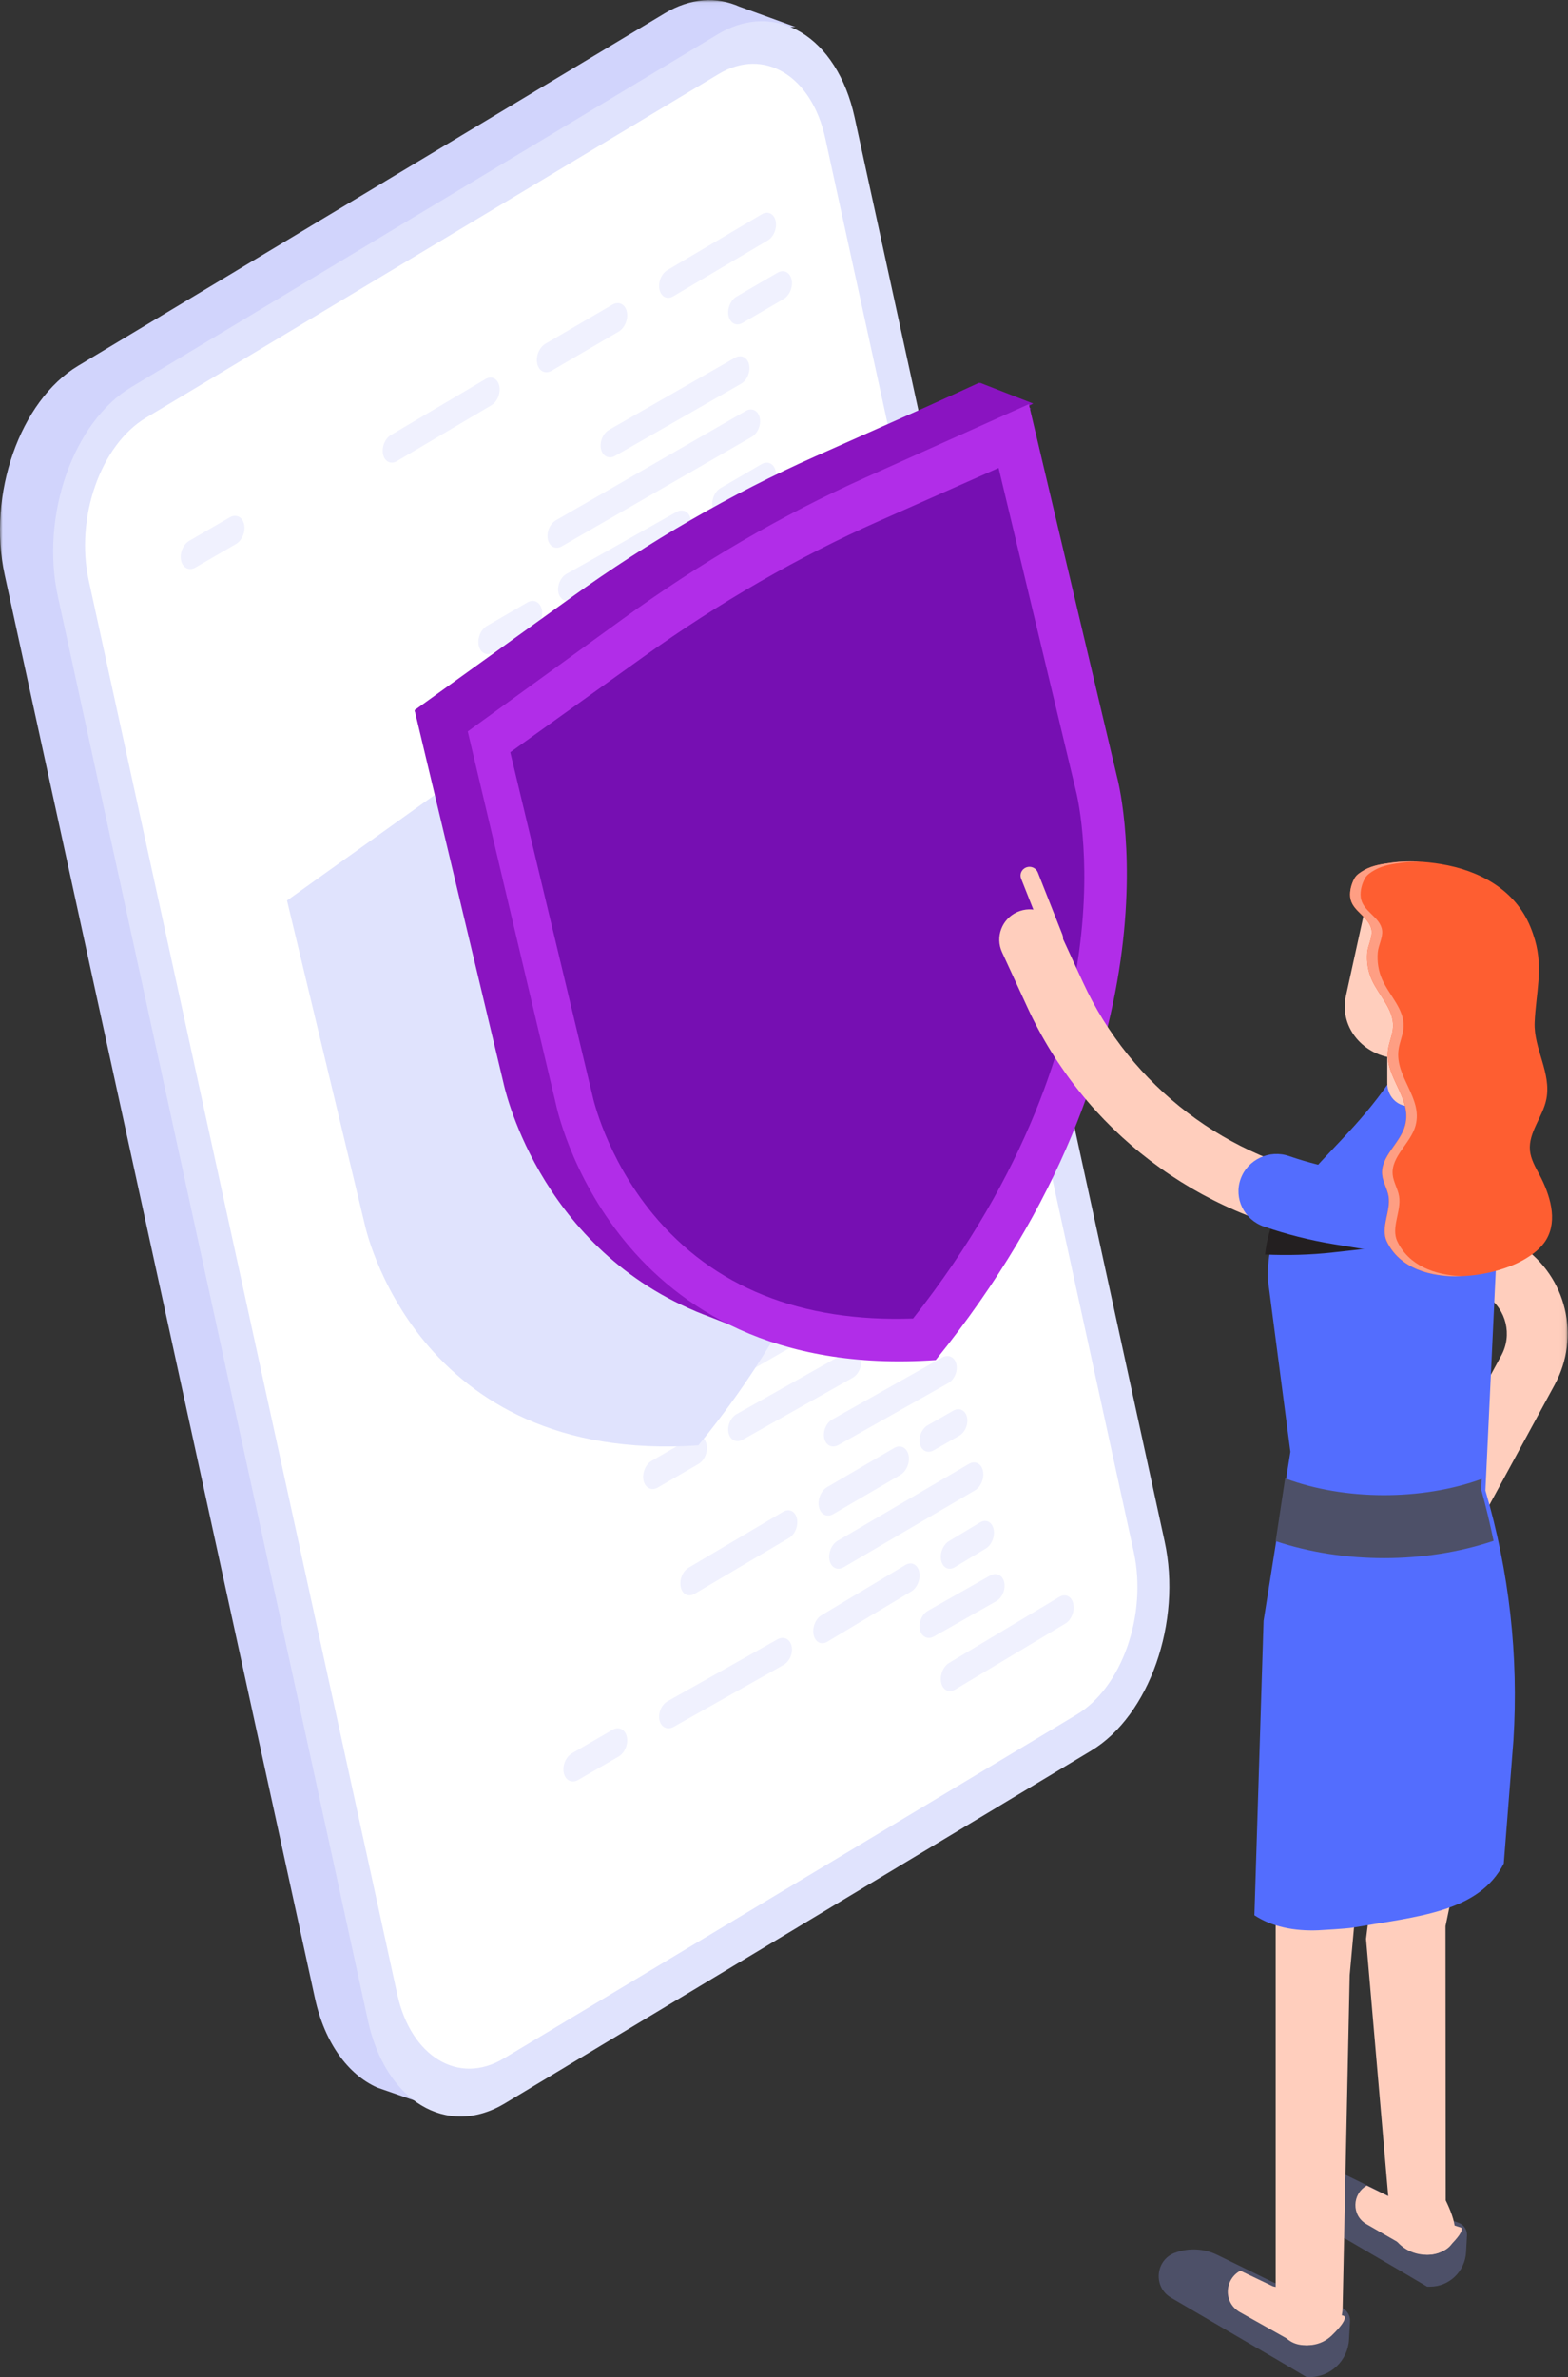 <?xml version="1.0" encoding="UTF-8"?>
<svg width="295px" height="447px" viewBox="0 0 295 447" version="1.1" xmlns="http://www.w3.org/2000/svg" xmlns:xlink="http://www.w3.org/1999/xlink">
    <rect x="0" y="0" width="295" height="447" fill="#333333" stroke="none"/>
    <!-- Generator: Sketch 54.1 (76490) - https://sketchapp.com -->
    <title>images/Product_MobileVPN</title>
    <desc>Created with Sketch.</desc>
    <defs>
        <polygon id="path-1" points="0 0.031 204.436 0.031 204.436 395.762 0 395.762"></polygon>
        <polygon id="path-3" points="0.724 0.43 42.939 0.43 42.939 81.995 0.724 81.995"></polygon>
    </defs>
    <g id="HP" stroke="none" stroke-width="1" fill="none" fill-rule="evenodd">
        <g id="Product_Sections" transform="translate(-2482, -603)">
            <g id="Product_MobileVPN" transform="translate(1605, 137)">
                <g id="images/Product_MobileVPN" transform="translate(877, 466)">
                    <g id="Group-139">
                        <g id="Group-3">
                            <mask id="mask-2" fill="white">
                                <use xlink:href="#path-1"></use>
                            </mask>
                            <g id="Clip-2"></g>
                            <path d="M14.699,68.786 L125.078,2.497 C129.91,-0.403 134.861,-0.658 139.167,1.269 L139.167,1.266 L149.66,5.075 L141.658,5.075 C143.202,7.643 144.417,10.714 145.18,14.228 L203.544,281.846 C206.853,297.007 200.67,314.625 189.736,321.189 L79.358,387.474 C78.184,388.18 77.006,388.719 75.832,389.116 L80.189,395.762 L70.939,392.543 L70.949,392.543 C65.509,390.114 61.098,384.207 59.252,375.747 L0.891,108.128 C-2.414,92.964 3.765,75.35 14.699,68.786" id="Fill-1" fill="#D1D4FC" mask="url(#mask-2)"></path>
                        </g>
                        <path d="M94.99,395.527 L205.308,329.197 C216.236,322.628 222.415,305.004 219.109,289.833 L160.78,22.05 C157.473,6.876 145.935,-0.097 135.01,6.472 L24.688,72.802 C13.764,79.37 7.585,96.995 10.891,112.169 L69.22,379.952 C72.524,395.123 84.062,402.098 94.99,395.527" id="Fill-4" fill="#E0E3FD"></path>
                        <path d="M94.782,387.08 L202.571,322.419 C211.072,317.322 215.877,303.639 213.308,291.863 L155.267,26.01 C152.694,14.234 143.719,8.819 135.218,13.919 L27.429,78.58 C18.928,83.68 14.123,97.361 16.692,109.137 L74.733,374.993 C77.306,386.768 86.281,392.18 94.782,387.08" id="Fill-6" fill="#FFFFFF"></path>
                        <path d="M103.776,69.715 L116.384,62.36 C117.553,61.678 118.242,59.987 117.922,58.584 C117.602,57.185 116.391,56.605 115.225,57.284 L102.617,64.642 C101.448,65.324 100.756,67.011 101.08,68.414 C101.396,69.813 102.607,70.397 103.776,69.715" id="Fill-8" fill="#F0F1FE"></path>
                        <path d="M74.656,86.723 L92.453,76.201 C93.572,75.539 94.231,73.898 93.925,72.541 C93.619,71.18 92.463,70.614 91.341,71.279 L73.547,81.801 C72.428,82.46 71.769,84.1 72.075,85.461 C72.381,86.819 73.537,87.385 74.656,86.723" id="Fill-10" fill="#F0F1FE"></path>
                        <path d="M124.775,126.715 L137.384,119.36 C138.553,118.678 139.242,116.987 138.922,115.584 C138.601,114.185 137.394,113.605 136.225,114.284 L123.616,121.642 C122.447,122.324 121.758,124.011 122.078,125.414 C122.399,126.813 123.606,127.397 124.775,126.715" id="Fill-12" fill="#F0F1FE"></path>
                        <path d="M98.657,141.723 L116.453,131.199 C117.572,130.538 118.231,128.9 117.925,127.539 C117.619,126.178 116.463,125.616 115.344,126.277 L97.548,136.801 C96.429,137.462 95.766,139.1 96.076,140.461 C96.379,141.822 97.538,142.384 98.657,141.723" id="Fill-14" fill="#F0F1FE"></path>
                        <path d="M139.714,60.721 L147.419,56.233 C148.563,55.567 149.236,53.919 148.923,52.549 C148.61,51.182 147.429,50.612 146.286,51.279 L138.581,55.767 C137.437,56.433 136.764,58.081 137.077,59.451 C137.39,60.818 138.571,61.388 139.714,60.721" id="Fill-16" fill="#F0F1FE"></path>
                        <path d="M115.73,85.725 L139.41,72.172 C140.56,71.517 141.238,69.885 140.923,68.531 C140.608,67.18 139.417,66.617 138.266,67.275 L114.59,80.828 C113.44,81.483 112.762,83.115 113.077,84.466 C113.389,85.82 114.58,86.383 115.73,85.725" id="Fill-18" fill="#F0F1FE"></path>
                        <path d="M136.714,96.721 L144.419,92.233 C145.563,91.567 146.236,89.919 145.923,88.549 C145.61,87.182 144.429,86.612 143.286,87.279 L135.581,91.767 C134.437,92.433 133.764,94.081 134.077,95.451 C134.39,96.818 135.571,97.388 136.714,96.721" id="Fill-20" fill="#F0F1FE"></path>
                        <path d="M94.728,166.729 L115.408,155.085 C116.56,154.438 117.238,152.834 116.923,151.506 C116.605,150.176 115.418,149.625 114.269,150.269 L93.589,161.916 C92.44,162.56 91.762,164.164 92.077,165.495 C92.392,166.823 93.579,167.377 94.728,166.729" id="Fill-22" fill="#F0F1FE"></path>
                        <path d="M143.643,115.735 L148.458,112.989 C149.575,112.354 150.228,110.78 149.926,109.478 C149.622,108.173 148.472,107.629 147.355,108.267 L142.539,111.013 C141.426,111.648 140.77,113.218 141.075,114.524 C141.38,115.826 142.53,116.369 143.643,115.735" id="Fill-24" fill="#F0F1FE"></path>
                        <path d="M147.6,136.724 L153.485,133.182 C154.581,132.522 155.226,130.891 154.927,129.534 C154.627,128.178 153.495,127.617 152.396,128.276 L146.515,131.819 C145.419,132.478 144.774,134.11 145.073,135.466 C145.37,136.819 146.505,137.384 147.6,136.724" id="Fill-26" fill="#F0F1FE"></path>
                        <path d="M123.651,150.72 L139.453,141.253 C140.573,140.585 141.231,138.93 140.925,137.555 C140.616,136.18 139.463,135.612 138.347,136.28 L122.544,145.747 C121.428,146.412 120.767,148.07 121.076,149.445 C121.378,150.817 122.534,151.389 123.651,150.72" id="Fill-28" fill="#F0F1FE"></path>
                        <path d="M144.726,149.728 L156.41,143.109 C157.561,142.459 158.237,140.85 157.923,139.513 C157.609,138.175 156.42,137.622 155.272,138.272 L143.588,144.892 C142.44,145.542 141.76,147.151 142.078,148.488 C142.389,149.822 143.578,150.378 144.726,149.728" id="Fill-30" fill="#F0F1FE"></path>
                        <path d="M76.768,177.718 L84.389,173.306 C85.554,172.63 86.241,170.957 85.922,169.572 C85.603,168.183 84.399,167.606 83.23,168.284 L75.613,172.697 C74.447,173.372 73.757,175.042 74.079,176.43 C74.395,177.815 75.602,178.393 76.768,177.718" id="Fill-32" fill="#F0F1FE"></path>
                        <path d="M107.728,112.729 L128.408,101.084 C129.56,100.437 130.238,98.832 129.923,97.505 C129.605,96.177 128.421,95.623 127.269,96.271 L106.589,107.916 C105.44,108.563 104.762,110.164 105.077,111.495 C105.392,112.823 106.579,113.377 107.728,112.729" id="Fill-34" fill="#F0F1FE"></path>
                        <path d="M105.704,102.726 L141.425,82.156 C142.564,81.5 143.235,79.874 142.924,78.528 C142.612,77.179 141.435,76.618 140.297,77.274 L104.575,97.847 C103.436,98.5 102.765,100.126 103.076,101.475 C103.385,102.82 104.565,103.382 105.704,102.726" id="Fill-36" fill="#F0F1FE"></path>
                        <path d="M125.728,114.729 L146.41,103.084 C147.559,102.437 148.24,100.832 147.922,99.505 C147.607,98.177 146.42,97.623 145.271,98.271 L124.589,109.916 C123.44,110.563 122.762,112.164 123.077,113.495 C123.392,114.823 124.579,115.377 125.728,114.729" id="Fill-38" fill="#F0F1FE"></path>
                        <path d="M92.768,122.718 L100.389,118.303 C101.554,117.631 102.241,115.958 101.922,114.57 C101.603,113.185 100.399,112.607 99.23,113.282 L91.613,117.697 C90.447,118.369 89.757,120.042 90.079,121.43 C90.395,122.815 91.602,123.393 92.768,122.718" id="Fill-40" fill="#F0F1FE"></path>
                        <path d="M36.767,106.718 L44.388,102.306 C45.554,101.63 46.241,99.957 45.922,98.572 C45.603,97.183 44.399,96.606 43.233,97.284 L35.612,101.697 C34.446,102.372 33.759,104.042 34.078,105.43 C34.397,106.815 35.601,107.393 36.767,106.718" id="Fill-42" fill="#F0F1FE"></path>
                        <path d="M126.711,138.72 L151.421,124.256 C152.563,123.584 153.236,121.929 152.923,120.554 C152.611,119.182 151.431,118.613 150.289,119.278 L125.579,133.746 C124.437,134.415 123.764,136.069 124.077,137.445 C124.389,138.817 125.569,139.389 126.711,138.72" id="Fill-44" fill="#F0F1FE"></path>
                        <path d="M126.656,55.723 L144.451,45.201 C145.573,44.539 146.229,42.898 145.926,41.541 C145.616,40.18 144.461,39.614 143.342,40.279 L125.547,50.801 C124.428,51.46 123.769,53.1 124.075,54.458 C124.381,55.819 125.537,56.385 126.656,55.723" id="Fill-46" fill="#F0F1FE"></path>
                        <path d="M147.677,160.718 L168.44,148.299 C169.568,147.622 170.235,145.953 169.923,144.57 C169.618,143.183 168.45,142.61 167.323,143.28 L146.56,155.703 C145.432,156.373 144.765,158.045 145.077,159.429 C145.382,160.815 146.55,161.392 147.677,160.718" id="Fill-48" fill="#F0F1FE"></path>
                        <path d="M134.775,226.715 L147.384,219.36 C148.553,218.675 149.242,216.987 148.922,215.584 C148.601,214.185 147.394,213.605 146.225,214.284 L133.616,221.642 C132.447,222.324 131.758,224.011 132.078,225.414 C132.399,226.813 133.606,227.397 134.775,226.715" id="Fill-50" fill="#F0F1FE"></path>
                        <path d="M105.656,243.723 L123.451,233.201 C124.573,232.539 125.229,230.898 124.926,229.541 C124.62,228.18 123.464,227.614 122.342,228.279 L104.547,238.801 C103.428,239.46 102.769,241.1 103.075,242.461 C103.381,243.819 104.537,244.385 105.656,243.723" id="Fill-52" fill="#F0F1FE"></path>
                        <path d="M156.775,284.715 L169.384,277.36 C170.553,276.678 171.242,274.987 170.922,273.584 C170.601,272.185 169.394,271.605 168.225,272.284 L155.616,279.642 C154.447,280.324 153.758,282.011 154.078,283.414 C154.399,284.813 155.606,285.397 156.775,284.715" id="Fill-54" fill="#F0F1FE"></path>
                        <path d="M130.656,299.723 L148.453,289.2 C149.572,288.538 150.231,286.901 149.925,285.539 L149.925,285.539 C149.619,284.178 148.463,283.616 147.341,284.277 L129.547,294.801 C128.428,295.463 127.769,297.1 128.075,298.461 C128.381,299.819 129.537,300.385 130.656,299.723" id="Fill-56" fill="#F0F1FE"></path>
                        <path d="M171.714,217.721 L179.419,213.233 C180.563,212.567 181.236,210.919 180.923,209.549 C180.61,208.182 179.429,207.612 178.286,208.279 L170.581,212.767 C169.437,213.433 168.764,215.081 169.077,216.451 C169.39,217.818 170.571,218.388 171.714,217.721" id="Fill-58" fill="#F0F1FE"></path>
                        <path d="M147.732,242.725 L171.412,229.172 C172.559,228.517 173.24,226.885 172.922,225.531 C172.61,224.18 171.419,223.617 170.268,224.275 L146.592,237.828 C145.441,238.483 144.76,240.115 145.078,241.466 C145.39,242.82 146.581,243.383 147.732,242.725" id="Fill-60" fill="#F0F1FE"></path>
                        <path d="M168.714,254.721 L176.419,250.234 C177.563,249.568 178.236,247.92 177.923,246.55 C177.61,245.18 176.429,244.613 175.286,245.279 L167.581,249.767 C166.437,250.433 165.764,252.081 166.077,253.451 C166.386,254.818 167.571,255.388 168.714,254.721" id="Fill-62" fill="#F0F1FE"></path>
                        <path d="M126.728,324.73 L147.408,313.085 C148.56,312.438 149.238,310.834 148.923,309.506 C148.605,308.176 147.418,307.625 146.269,308.269 L125.589,319.916 C124.44,320.56 123.762,322.165 124.077,323.492 C124.392,324.823 125.579,325.377 126.728,324.73" id="Fill-64" fill="#F0F1FE"></path>
                        <path d="M175.643,272.735 L180.458,269.989 C181.575,269.354 182.228,267.78 181.926,266.478 C181.618,265.173 180.468,264.629 179.355,265.267 L174.539,268.013 C173.426,268.648 172.77,270.218 173.075,271.524 C173.38,272.826 174.53,273.369 175.643,272.735" id="Fill-66" fill="#F0F1FE"></path>
                        <path d="M179.601,294.724 L185.483,291.182 C186.582,290.522 187.224,288.891 186.928,287.534 C186.624,286.178 185.496,285.617 184.398,286.276 L178.516,289.819 C177.42,290.478 176.771,292.11 177.075,293.466 C177.371,294.819 178.506,295.384 179.601,294.724" id="Fill-68" fill="#F0F1FE"></path>
                        <path d="M155.65,308.721 L171.457,299.253 C172.573,298.585 173.231,296.93 172.925,295.555 C172.619,294.18 171.467,293.612 170.35,294.28 L154.543,303.747 C153.427,304.413 152.769,306.07 153.075,307.442 C153.381,308.817 154.533,309.389 155.65,308.721" id="Fill-70" fill="#F0F1FE"></path>
                        <path d="M175.725,307.728 L187.413,301.109 C188.561,300.459 189.237,298.85 188.923,297.513 C188.609,296.175 187.423,295.622 186.275,296.272 L174.587,302.892 C173.439,303.542 172.763,305.151 173.077,306.488 C173.391,307.822 174.577,308.378 175.725,307.728" id="Fill-72" fill="#F0F1FE"></path>
                        <path d="M108.767,334.718 L116.388,330.306 C117.554,329.63 118.241,327.957 117.922,326.572 C117.603,325.183 116.399,324.606 115.233,325.284 L107.612,329.697 C106.446,330.372 105.759,332.042 106.078,333.43 C106.397,334.815 107.601,335.393 108.767,334.718" id="Fill-74" fill="#F0F1FE"></path>
                        <path d="M139.728,270.729 L160.408,259.084 C161.56,258.437 162.238,256.832 161.923,255.505 C161.605,254.177 160.418,253.623 159.269,254.271 L138.589,265.916 C137.44,266.563 136.762,268.164 137.077,269.495 C137.392,270.823 138.579,271.377 139.728,270.729" id="Fill-76" fill="#F0F1FE"></path>
                        <path d="M137.705,259.726 L173.425,239.156 C174.564,238.5 175.235,236.874 174.924,235.528 C174.612,234.179 173.436,233.618 172.297,234.274 L136.576,254.847 C135.437,255.5 134.762,257.126 135.078,258.475 C135.386,259.82 136.566,260.382 137.705,259.726" id="Fill-78" fill="#F0F1FE"></path>
                        <path d="M157.728,271.729 L178.41,260.084 C179.559,259.437 180.24,257.832 179.922,256.505 C179.607,255.177 178.42,254.623 177.271,255.271 L156.589,266.916 C155.44,267.563 154.762,269.164 155.077,270.495 C155.388,271.823 156.579,272.377 157.728,271.729" id="Fill-80" fill="#F0F1FE"></path>
                        <path d="M123.767,279.718 L131.388,275.303 C132.554,274.631 133.241,272.958 132.922,271.57 C132.603,270.185 131.399,269.607 130.233,270.282 L122.612,274.697 C121.446,275.369 120.759,277.042 121.078,278.43 C121.397,279.815 122.601,280.393 123.767,279.718" id="Fill-82" fill="#F0F1FE"></path>
                        <path d="M158.712,294.72 L183.421,280.256 C184.563,279.584 185.236,277.929 184.923,276.554 C184.611,275.182 183.431,274.613 182.289,275.278 L157.58,289.746 C156.438,290.415 155.762,292.069 156.078,293.445 C156.387,294.817 157.57,295.389 158.712,294.72" id="Fill-84" fill="#F0F1FE"></path>
                        <path d="M158.657,213.723 L176.453,203.201 C177.572,202.539 178.231,200.898 177.925,199.541 C177.619,198.18 176.463,197.614 175.344,198.279 L157.548,208.801 C156.429,209.46 155.766,211.1 156.076,212.458 C156.379,213.819 157.538,214.385 158.657,213.723" id="Fill-86" fill="#F0F1FE"></path>
                        <path d="M179.676,317.718 L200.441,305.299 C201.569,304.622 202.233,302.953 201.924,301.57 C201.616,300.183 200.451,299.61 199.321,300.28 L178.559,312.703 C177.431,313.373 176.767,315.045 177.076,316.429 C177.384,317.815 178.549,318.392 179.676,317.718" id="Fill-88" fill="#F0F1FE"></path>
                        <path d="M68.583,230.087 L54,169.337 L79.614,151.027 C92.544,141.784 105.972,134.065 119.665,128.007 L146.794,116 L161.377,176.75 C161.377,176.75 173.517,220.463 131.391,271.789 C77.827,275.46 68.583,230.087 68.583,230.087" id="Fill-90" fill="#E0E3FD"></path>
                        <path d="M107.375,112.415 C122.203,101.751 137.6,92.846 153.306,85.853 L184.417,72 L194.383,75.888 C194.383,75.888 190.009,78.233 186.37,80.186 L201.139,142.098 C201.139,142.098 215.06,192.537 166.753,251.756 C157.481,252.397 149.376,251.741 142.282,250.177 C142.43,250.759 142.528,251.157 142.528,251.157 L133.555,247.642 C132.723,247.333 131.905,247.013 131.105,246.68 L130.915,246.606 C130.915,246.606 130.924,246.603 130.93,246.603 C100.876,233.991 94.722,203.641 94.722,203.641 L78,133.543 L107.375,112.415 Z" id="Fill-92" fill="#8A14C1"></path>
                        <path d="M153.056,86.692 L184.065,73 L194,76.843 C194,76.843 189.638,79.161 186.011,81.092 L191.354,103.298 L136.077,139 L87.935,137.674 L78,133.828 L107.278,112.947 C122.057,102.406 137.406,93.604 153.056,86.692" id="Fill-94" fill="#8A14C1"></path>
                        <path d="M138.912,103 L129,99.093 C137.027,94.239 145.17,89.894 153.405,86.113 L184.149,72 L194,75.962 C194,75.962 189.675,78.351 186.079,80.34 L186.392,81.692 C167.218,90.371 138.912,103 138.912,103" id="Fill-96" fill="#8A14C1"></path>
                        <path d="M136.423,95 L155,101.547 L139.439,110 L121,103.5 C126.091,100.477 131.232,97.634 136.423,95" id="Fill-98" fill="#8A14C1"></path>
                        <path d="M104.591,207.641 L88,137.543 L117.142,116.415 C131.849,105.75 147.125,96.846 162.705,89.853 L193.563,76 L210.154,146.098 C210.154,146.098 223.964,196.534 176.041,255.756 C115.108,259.997 104.591,207.641 104.591,207.641" id="Fill-100" fill="#B12DE8"></path>
                        <path d="M171.779,247.947 C193.528,220.4 200.788,195.322 203.023,178.931 C205.515,160.61 202.456,148.839 202.433,148.757 L187.874,88 L165.42,97.959 C150.285,104.672 135.351,113.275 121.034,123.532 L96,141.461 L111.451,205.959 L111.51,206.218 C111.533,206.33 114.013,217.611 122.824,228.283 C134.2,242.059 150.669,248.668 171.779,247.947" id="Fill-102" fill="#760FB2"></path>
                        <g id="Group-106" transform="translate(252, 216)">
                            <mask id="mask-4" fill="white">
                                <use xlink:href="#path-3"></use>
                            </mask>
                            <g id="Clip-105"></g>
                            <path d="M16.667,81.995 C15.743,81.995 14.805,81.774 13.936,81.295 C11.164,79.775 10.141,76.286 11.654,73.505 L30.449,38.903 C32.548,35.048 31.404,30.267 27.796,27.789 L3.213,10.911 C0.61,9.119 -0.06,5.549 1.721,2.931 C3.504,0.313 7.055,-0.356 9.664,1.432 L34.243,18.31 C42.725,24.127 45.409,35.347 40.488,44.405 L21.69,79.006 C20.651,80.914 18.691,81.995 16.667,81.995" id="Fill-104" fill="#FFCEBD" mask="url(#mask-4)"></path>
                        </g>
                        <path d="M198.923,177.89 L198.923,177.89 C198.06,178.215 197.086,177.796 196.752,176.951 L192.113,165.227 C191.78,164.382 192.209,163.436 193.077,163.111 C193.94,162.783 194.911,163.206 195.248,164.047 L199.887,175.775 C200.22,176.62 199.791,177.566 198.923,177.89" id="Fill-107" fill="#FFCEBD"></path>
                        <path d="M268.504,430 L263.174,426.852 L257.635,423.629 L245.125,416.315 C241.997,414.492 242.406,409.818 245.802,408.572 C248.196,407.694 250.84,407.831 253.132,408.954 L262.761,413.676 L274.449,418.009 C275.428,418.371 276.054,419.337 275.996,420.389 L275.82,423.526 C275.617,427.159 272.634,430 269.028,430 L268.504,430 Z" id="Fill-109" fill="#4D5068"></path>
                        <path d="M270.159,415.557 L262.7,413.721 L257.141,411 C254.401,412.52 254.203,416.571 257.058,418.231 L265.321,422.97 L265.728,423.206 C268.008,424.53 270.897,424.174 272.773,422.315 C274.172,420.925 275.357,419.495 274.9,418.903 L271.671,417.872 C271.727,416.85 271.115,415.909 270.159,415.557" id="Fill-111" fill="#FFCEBD"></path>
                        <path d="M245.821,447 L240.006,443.565 L233.966,440.051 L220.314,432.071 C216.907,430.082 217.353,424.984 221.053,423.624 C223.665,422.665 226.554,422.816 229.051,424.043 L239.556,429.192 L252.307,433.919 C253.376,434.317 254.057,435.369 253.996,436.512 L253.802,439.941 C253.581,443.901 250.327,447 246.393,447 L245.821,447 Z" id="Fill-113" fill="#4D5068"></path>
                        <path d="M247.674,431.906 L239.47,429.927 L233.357,427 C230.339,428.635 230.124,432.999 233.263,434.786 L242.353,439.89 L242.8,440.144 C245.307,441.571 248.486,441.188 250.547,439.183 C252.091,437.687 253.394,436.147 252.89,435.51 L249.335,434.4 C249.399,433.296 248.724,432.285 247.674,431.906" id="Fill-115" fill="#FFCEBD"></path>
                        <path d="M268.35,424 C265.635,424 263.033,422.505 261.783,419.942 L257,364.604 L264.174,307.267 C264.66,303.358 268.295,300.582 272.278,301.052 C276.265,301.532 283.462,305.093 282.977,309.005 L271.954,362.2 L271.995,413.778 C273.732,417.332 275.107,421.596 271.485,423.297 C270.476,423.773 269.404,424 268.35,424" id="Fill-117" fill="#FFCEBD"></path>
                        <path d="M245.601,441 C241.734,441 240,437.795 240,433.842 L240,302.158 C240,298.205 243.134,295 247,295 C250.867,295 260,300.388 260,304.342 L253.928,371.406 L252.602,433.842 C252.602,437.795 249.468,441 245.601,441" id="Fill-119" fill="#FFCEBD"></path>
                        <path d="M282.918,206.936 C282.918,198.665 274.01,193.397 266.675,197.328 L266.549,197.399 C265.403,198.012 263.95,199.436 263.275,200.535 C252.413,218.24 238.51,222.306 238.51,240.427 L242.773,273 L237.726,304.785 L236,360.154 C239.291,362.323 243.485,363.158 248.024,362.976 C248.451,362.959 253.355,362.675 254.429,362.492 C266.733,360.377 278.259,359.572 282.918,350.424 L284.732,327.259 C285.728,311.419 283.944,295.525 279.463,280.287 L279.463,280.284 L282.918,206.936 Z" id="Fill-121" fill="#536DFE"></path>
                        <path d="M265,208 L265,208 C262.793,208 261,206.09 261,203.732 L261,184 L269,184 L269,203.732 C269,206.09 267.21,208 265,208" id="Fill-123" fill="#FFCEBD"></path>
                        <path d="M273.259,197.774 L264.598,198.911 C258.221,199.747 252.338,194.575 253.06,188.24 C253.098,187.897 253.157,187.555 253.233,187.209 L257.664,167 L279,171.592 L273.259,197.774 Z" id="Fill-125" fill="#FFCEBD"></path>
                        <path d="M260.408,293 C267.491,293 274.567,291.906 281,289.752 C280.323,286.518 279.569,283.297 278.674,280.112 L278.767,278.105 C267.528,282.207 252.929,282.175 241.79,278 L240,289.808 C246.372,291.927 253.382,293 260.408,293" id="Fill-127" fill="#4D5068"></path>
                        <path d="M257.263,234 C256.95,234 256.627,233.976 256.307,233.922 L250.51,232.958 C225.306,228.767 203.923,212.504 193.305,189.454 L188.521,179.062 C187.202,176.202 188.474,172.824 191.357,171.515 C194.237,170.21 197.647,171.468 198.966,174.331 L203.75,184.72 C212.78,204.331 230.97,218.162 252.407,221.726 L258.208,222.691 C261.332,223.21 263.444,226.147 262.92,229.249 C262.448,232.031 260.02,234 257.263,234" id="Fill-129" fill="#FFCEBD"></path>
                        <path d="M238,235.911 C238.643,230.168 240.953,225.963 244.131,222.045 C245.78,221.983 247.432,221.884 249.071,221.703 L254.949,221.047 C258.91,220.605 262.492,223.34 262.951,227.159 C263.365,230.583 261.117,233.71 257.792,234.636 C257.409,234.745 257.015,234.821 256.605,234.867 L250.73,235.519 C246.512,235.99 242.235,236.102 238,235.911" id="Fill-131" fill="#231F20"></path>
                        <path d="M257.841,235 C257.447,235 257.05,234.97 256.646,234.904 L250.857,233.952 C246.42,233.221 242.019,232.11 237.786,230.646 C234.051,229.359 232.095,225.348 233.409,221.692 C234.726,218.033 238.824,216.107 242.549,217.405 C246.009,218.599 249.601,219.507 253.227,220.102 L259.019,221.053 C262.924,221.695 265.555,225.314 264.9,229.143 C264.313,232.572 261.277,235 257.841,235" id="Fill-133" fill="#536DFE"></path>
                        <path d="M289.613,220.871 C288.849,219.435 288,217.975 287.843,216.351 C287.517,212.95 290.257,210.05 290.925,206.7 C291.911,201.741 288.523,197.2 288.725,192.271 C288.946,186.806 290.378,182.256 288.775,176.729 C288.534,175.901 288.252,175.089 287.923,174.294 C285.029,167.236 278.261,163.678 271.127,162.494 C268.085,161.986 264.962,161.819 261.9,162.235 C260.126,162.474 258.238,162.73 256.651,163.634 C255.997,164.012 255.226,164.483 254.847,165.155 C254.267,166.185 253.905,167.482 254.022,168.669 C254.297,171.435 257.752,172.394 258.053,175.01 C258.208,176.323 257.346,177.797 257.235,179.124 C257.088,180.86 257.363,182.638 258.074,184.227 C259.415,187.226 262.229,189.777 262.085,193.073 C262.021,194.536 261.354,195.904 261.146,197.354 C260.408,202.512 265.73,206.441 264.335,211.654 C263.436,215.007 259.697,217.453 260.042,220.908 C260.183,222.303 261.001,223.545 261.236,224.927 C261.709,227.765 259.673,230.835 260.904,233.431 C265.137,242.341 279.81,240.796 286.602,236.931 C288.295,235.962 289.942,234.765 290.938,233.066 C293.095,229.389 291.616,224.64 289.613,220.871" id="Fill-135" fill="#FE5E31"></path>
                        <path d="M254.848,165.13 C255.228,164.458 256.001,163.987 256.659,163.608 C258.244,162.704 260.136,162.448 261.913,162.209 C263.649,161.974 265.403,161.96 267.153,162.056 C266.061,162.069 264.966,162.062 263.881,162.209 C262.104,162.448 260.213,162.704 258.627,163.608 C257.969,163.987 257.2,164.458 256.817,165.13 C256.239,166.161 255.873,167.454 255.994,168.645 C256.269,171.413 259.729,172.372 260.032,174.99 C260.183,176.304 259.323,177.778 259.209,179.105 C259.061,180.842 259.34,182.621 260.052,184.211 C261.395,187.211 264.214,189.763 264.069,193.06 C264.005,194.524 263.334,195.893 263.125,197.343 C262.386,202.503 267.721,206.434 266.323,211.649 C265.423,215 261.674,217.451 262.02,220.908 C262.161,222.304 262.984,223.546 263.216,224.928 C263.693,227.771 261.651,230.839 262.887,233.436 C265.033,237.951 269.871,239.777 275,239.981 C269.175,240.2 263.337,238.528 260.915,233.436 C259.682,230.839 261.721,227.771 261.248,224.928 C261.012,223.546 260.193,222.304 260.052,220.908 C259.706,217.451 263.455,215 264.355,211.649 C265.752,206.434 260.418,202.503 261.157,197.343 C261.365,195.893 262.034,194.524 262.097,193.06 C262.242,189.763 259.424,187.211 258.08,184.211 C257.368,182.621 257.092,180.842 257.24,179.105 C257.351,177.778 258.214,176.304 258.063,174.99 C257.757,172.372 254.297,171.413 254.022,168.645 C253.904,167.454 254.271,166.161 254.848,165.13" id="Fill-137" fill="#FE9E83"></path>
                    </g>
                </g>
            </g>
        </g>
    </g>
</svg>